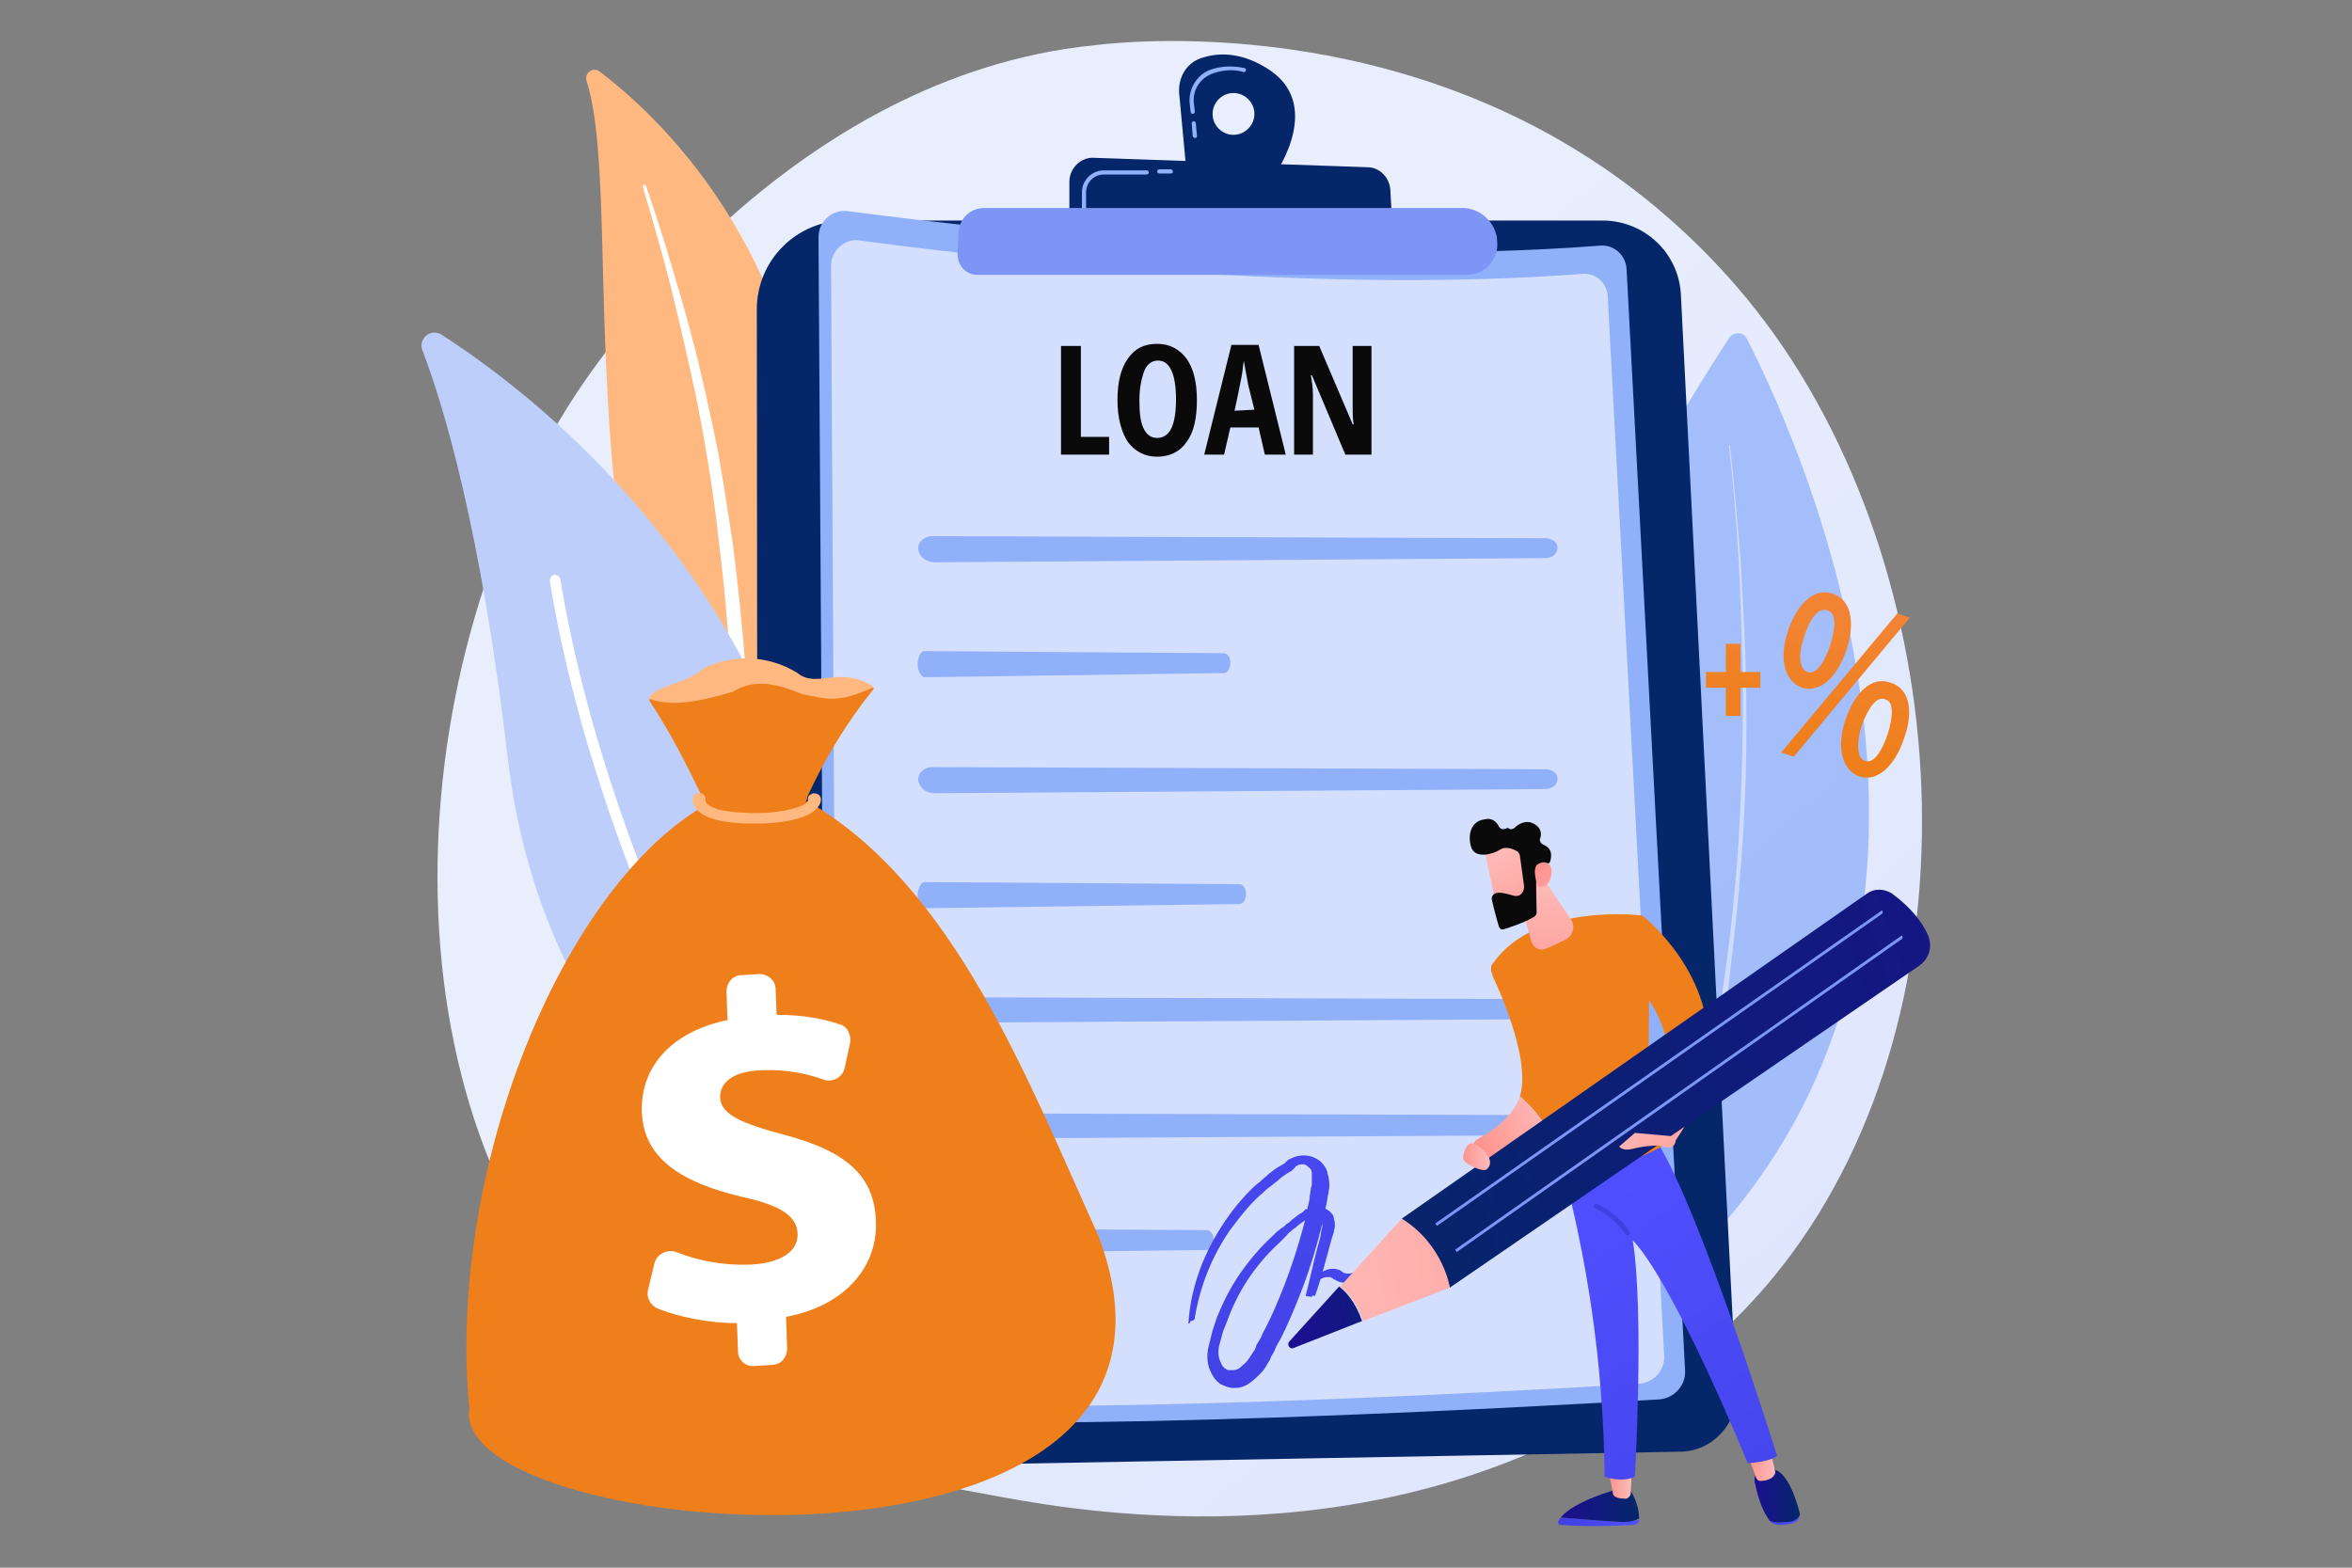 <?xml version="1.0" encoding="utf-8"?>
<!-- Generator: Adobe Illustrator 25.4.1, SVG Export Plug-In . SVG Version: 6.00 Build 0)  -->
<svg version="1.1" id="Illustration" xmlns="http://www.w3.org/2000/svg" xmlns:xlink="http://www.w3.org/1999/xlink" x="0px"
	 y="0px" viewBox="0 0 225 150" style="enable-background:new 0 0 225 150;" xml:space="preserve">
<rect x="0" y="0" width="225" height="150" fill="#808080" stroke="none"/>
<style type="text/css">
	.st0{fill:url(#SVGID_1_);}
	.st1{opacity:0.77;}
	.st2{fill:#91B0FA;}
	.st3{opacity:0.5;fill:#FFFFFF;enable-background:new    ;}
	.st4{fill:#FFB980;}
	.st5{fill:#FFFFFF;}
	.st6{fill:#BDCEFB;}
	.st7{fill:#052669;}
	.st8{opacity:0.6;fill:#FFFFFF;enable-background:new    ;}
	.st9{fill:#0A0A0A;}
	.st10{fill:#7D95F4;}
	.st11{fill:url(#SVGID_00000145771370445969899990000000503409661148923293_);}
	.st12{fill:#EF7F1A;}
	.st13{fill:url(#SVGID_00000030456585966291976880000017719066516217513375_);}
	.st14{fill:url(#SVGID_00000172423263909175785630000011386918504819559358_);}
	.st15{fill:url(#SVGID_00000050638595864757462990000017879050789021042343_);}
	.st16{fill:url(#SVGID_00000080176670829609342560000007804232825358182275_);}
	.st17{fill:url(#SVGID_00000124134948630736966270000000897300913216838063_);}
	.st18{fill:url(#SVGID_00000070816061652928588660000015832187605510911647_);}
	.st19{fill:url(#SVGID_00000170969699427686257830000013668624955900290238_);}
	.st20{fill:url(#SVGID_00000029045573989058909900000001843573152756577435_);}
	.st21{fill:url(#SVGID_00000182505382082239653490000001353700029881394847_);}
	.st22{fill:url(#SVGID_00000150061972755774400060000012358385686691946890_);}
	.st23{fill:url(#SVGID_00000098916565494575245620000007111743369949932935_);}
	.st24{fill:url(#SVGID_00000157284972599036340870000009730633755759148731_);}
	.st25{fill:url(#SVGID_00000044177994173198158120000015384480896068946833_);}
	.st26{fill:url(#SVGID_00000083783719131076136850000001389099447784534174_);}
	.st27{fill:url(#SVGID_00000178890482115135267270000000465206509020237996_);}
	.st28{fill:url(#SVGID_00000173873996794893409560000008558072575041195403_);}
	.st29{fill:url(#SVGID_00000059989700113860660970000008450463583805231757_);}
	.st30{fill:url(#SVGID_00000042012131481902387440000003213998125593832349_);}
	.st31{fill:url(#SVGID_00000171692458565310348380000001426462895290447281_);}
	.st32{fill:url(#SVGID_00000018237586550399596320000011338963297737816754_);}
	.st33{fill:url(#SVGID_00000101091109874484617970000012169493567521683840_);}
	.st34{fill:url(#SVGID_00000090982196096386372650000016979001509353262227_);}
	.st35{fill:url(#SVGID_00000155856603494733492900000009468330298559429297_);}
</style>
<g>
	
		<linearGradient id="SVGID_1_" gradientUnits="userSpaceOnUse" x1="196.834" y1="-18.218" x2="96.659" y2="88.421" gradientTransform="matrix(1 0 0 -1 0 150)">
		<stop  offset="0" style="stop-color:#DAE2FE"/>
		<stop  offset="1" style="stop-color:#E9EEFD"/>
	</linearGradient>
	<path class="st0" d="M166.8,125.4c-3.7,3.8-7,6.1-9.5,7.7c-24.7,16.5-53,11.7-61.7,10.1c-14.1-2.6-26-4.5-36.2-13.7
		c-23.2-21-22.1-64.7-4.3-91.8c2.1-3.2,19.8-29.5,48.1-33.2c0.7-0.1,1.2-0.1,1.7-0.2c4.4-0.5,31.5-2.9,53.6,15.6
		c3.2,2.7,8.3,7.4,13,14.7C188.7,61.4,188.7,102.8,166.8,125.4z"/>
	<g class="st1">
		<path class="st2" d="M167.1,32.4c4.9,9.5,31.3,65.8-16.4,96.9c0,0-26.8-33.2,14.8-97.1C166,31.7,166.8,31.8,167.1,32.4z"/>
		<path class="st3" d="M165.5,42.7c0.4,3.5,0.7,7.1,1,10.6c0.2,3.5,0.4,7,0.5,10.5c0.2,7,0,14-0.6,20.8c-0.3,3.4-0.7,6.8-1.1,10.2
			c-0.5,3.4-1.1,6.7-1.9,10c-0.8,3.3-1.7,6.5-2.7,9.6c-1.1,3.1-2.4,6.1-3.8,9c-0.1,0.2-0.3,0.2-0.5,0.1c-0.2-0.1-0.2-0.3-0.2-0.5
			l0,0l0,0c1.5-2.8,2.7-5.8,3.9-8.9c1.1-3.1,2-6.3,2.8-9.5c0.8-3.2,1.4-6.5,1.9-9.9c0.5-3.3,0.9-6.7,1.2-10.1
			c0.6-6.8,0.8-13.8,0.7-20.8c-0.1-3.5-0.2-7-0.4-10.5c-0.2-3.5-0.5-7.1-0.9-10.6l0,0c0-0.1,0-0.1,0.1-0.1
			C165.4,42.5,165.5,42.6,165.5,42.7z"/>
	</g>
	<g>
		<path class="st4" d="M56.1,7.7c-0.2-0.7,0.6-1.3,1.2-0.9c6.1,4.6,21.2,18.7,21,46.3c-0.3,34.7,8.3,46.3,18,52.9
			c0,0-12.6-2.2-21.7-14C52.3,63.1,60.2,20.4,56.1,7.7z"/>
		<path class="st5" d="M61.5,17.9c1.1,3.7,2.2,7.5,3.1,11.3c0.9,3.8,1.8,7.6,2.5,11.4c0.7,3.8,1.3,7.7,1.7,11.5
			c0.5,3.9,0.8,7.7,1.1,11.6c0.3,3.9,0.6,7.8,1.3,11.7c0.7,3.9,1.8,7.8,3.7,11.3c0.5,0.9,0.9,1.8,1.5,2.6c0.5,0.9,1.1,1.7,1.6,2.5
			c1.1,1.6,2.4,3.2,3.7,4.7c2.7,2.9,5.9,5.4,9.2,7.5c0.4,0.2,0.8,0.1,1-0.3c0.2-0.3,0.1-0.8-0.2-1l0,0c-0.8-0.5-1.6-1-2.4-1.6
			c-0.4-0.3-0.8-0.6-1.2-0.8c-0.4-0.3-0.8-0.6-1.1-0.9c-1.5-1.2-2.9-2.5-4.2-3.9c-2.6-2.8-4.8-6-6.5-9.4c-0.9-1.7-1.6-3.5-2.2-5.3
			c-0.6-1.8-1-3.7-1.4-5.6c-0.7-3.8-1-7.7-1.4-11.5c-0.3-3.9-0.7-7.8-1.2-11.7c-0.3-1.9-0.6-3.9-0.9-5.8c-0.2-1-0.3-1.9-0.5-2.9
			c-0.2-1-0.4-1.9-0.6-2.9c-0.8-3.8-1.7-7.6-2.8-11.4c-1.1-3.8-2.2-7.5-3.5-11.2c0-0.1-0.2-0.2-0.3-0.1
			C61.5,17.7,61.5,17.8,61.5,17.9z"/>
	</g>
	<g>
		<g>
			<path class="st6" d="M78.5,115c-0.2,1.4-1.8,2-3,1.3c-6.5-4.1-23.8-17.3-26.9-43.6c-2.6-22.2-6.2-34-8.2-39.2
				c-0.4-1.1,0.8-2.1,1.8-1.5C53.3,39.1,87.3,65.5,78.5,115z"/>
			<path class="st5" d="M76.7,115.4C76.7,115.4,76.6,115.4,76.7,115.4c-0.3,0.2-0.7,0.2-0.8-0.1c-0.2-0.3-18.3-29-23.3-59.7
				c0-0.3,0.2-0.6,0.4-0.6c0.3,0,0.6,0.2,0.6,0.4c5,30.5,23,59,23.2,59.3C76.9,114.9,76.9,115.2,76.7,115.4z"/>
		</g>
	</g>
	<g>
		<path class="st7" d="M72.4,29.6c0-4.7,3.8-8.5,8.5-8.5h72.4c4,0,7.3,3.1,7.5,7.1l5.3,104.9c0.2,3.1-2.3,5.8-5.4,5.8l-82.9,1.5
			c-2.9,0.1-5.3-2.3-5.3-5.2L72.4,29.6L72.4,29.6z"/>
		<path class="st5" d="M89.9,138.7C89.9,138.7,89.9,138.7,89.9,138.7l-9.3-0.1c-3.1,0-5.6-2.6-5.6-5.7v-14c0-0.1,0.1-0.2,0.2-0.2
			c0.1,0,0.2,0.1,0.2,0.2v14c0,2.9,2.3,5.3,5.2,5.3l9.3,0.1c0.1,0,0.2,0.1,0.2,0.2C90.1,138.6,90,138.7,89.9,138.7z"/>
		<path class="st5" d="M75.2,114.7c-0.1,0-0.2-0.1-0.2-0.2v-2.3c0-0.1,0.1-0.2,0.2-0.2c0.1,0,0.2,0.1,0.2,0.2v2.3
			C75.4,114.6,75.3,114.7,75.2,114.7z"/>
		<g>
			<path class="st2" d="M78.3,22.7c0-1.5,1.3-2.7,2.8-2.5c9.9,1.3,43.9,5.5,72,3.3c1.3-0.1,2.4,0.9,2.5,2.2l5.6,105.4
				c0.1,1.4-1,2.7-2.5,2.8c-11.8,0.7-60.5,3.4-77.8,1.6c-1.1-0.1-1.9-1-1.9-2.1L78.3,22.7z"/>
			<path class="st8" d="M79.5,25.4c0-1.4,1.3-2.6,2.7-2.4c9.5,1.3,42.2,5.3,69.2,3.2c1.2-0.1,2.3,0.8,2.4,2.1l5.4,101.4
				c0.1,1.4-1,2.6-2.4,2.7c-11.4,0.7-58.2,3.3-74.9,1.5c-1-0.1-1.8-1-1.8-2L79.5,25.4z"/>
			<g>
				<path class="st2" d="M80.6,96.9c0.2,0.6,1,1,1.8,1l68.3-0.4c0.8,0,1.4-0.4,1.4-1c0-0.5-0.6-0.9-1.4-0.9l-68.3-0.2
					C81.2,95.3,80.3,96.1,80.6,96.9z"/>
				<path class="st2" d="M80.6,108c0.2,0.6,1,1,1.8,1l68.3-0.4c0.8,0,1.4-0.4,1.4-1c0-0.5-0.6-0.9-1.4-0.9l-68.3-0.2
					C81.2,106.3,80.3,107.1,80.6,108z"/>
				<path class="st2" d="M80.6,119L80.6,119c0.1,0.6,0.5,1,0.9,1l33.9-0.4c0.4,0,0.7-0.4,0.7-1c0-0.5-0.3-0.9-0.7-0.9l-33.9-0.2
					C80.8,117.4,80.4,118.2,80.6,119z"/>
			</g>
			<g>
				<path class="st2" d="M87.9,52.8c0.2,0.6,0.8,1,1.5,1l58.4-0.4c0.7,0,1.2-0.4,1.2-1c0-0.5-0.5-0.9-1.2-0.9l-58.4-0.2
					C88.4,51.2,87.6,52,87.9,52.8z"/>
				<path class="st2" d="M87.8,63.8c0.1,0.6,0.4,1,0.7,1l28.6-0.4c0.3,0,0.6-0.4,0.6-1c0-0.5-0.3-0.9-0.6-0.9l-28.6-0.2
					C88.1,62.2,87.7,63,87.8,63.8z"/>
				<path class="st2" d="M87.9,74.9c0.2,0.6,0.8,1,1.5,1l58.4-0.4c0.7,0,1.2-0.4,1.2-1c0-0.5-0.5-0.9-1.2-0.9l-58.4-0.2
					C88.4,73.3,87.6,74.1,87.9,74.9z"/>
				<path class="st2" d="M87.8,85.9L87.8,85.9c0.1,0.6,0.4,1,0.8,1l30-0.4c0.3,0,0.6-0.4,0.6-1c0-0.5-0.3-0.9-0.6-0.9l-30-0.2
					C88.1,84.3,87.7,85.1,87.8,85.9z"/>
			</g>
			<g>
				<path class="st9" d="M101.5,43.5V33.1h1.9v8.7h2.7v1.7H101.5z"/>
				<path class="st9" d="M114.5,38.3c0,1.7-0.3,3.1-1,4c-0.6,0.9-1.6,1.4-2.8,1.4c-1.2,0-2.1-0.5-2.8-1.4c-0.6-0.9-1-2.3-1-4
					c0-1.7,0.3-3,1-4s1.6-1.4,2.8-1.4c1.2,0,2.1,0.5,2.8,1.4C114.2,35.3,114.5,36.6,114.5,38.3z M109,38.3c0,1.2,0.1,2.1,0.4,2.7
					c0.3,0.6,0.7,0.9,1.3,0.9c1.2,0,1.8-1.2,1.8-3.7c0-2.4-0.6-3.7-1.7-3.7c-0.6,0-1,0.3-1.3,0.9C109.2,36.2,109,37.1,109,38.3z"/>
				<path class="st9" d="M121,43.5l-0.6-2.6h-2.7l-0.6,2.6h-1.9l2.6-10.5h2.6l2.6,10.5H121z M120,39.2l-0.6-2.4
					c0-0.1-0.1-0.5-0.2-1.1c-0.1-0.6-0.2-1-0.2-1.2c-0.1,0.4-0.1,0.9-0.2,1.4c-0.1,0.5-0.3,1.6-0.7,3.4L120,39.2L120,39.2z"/>
				<path class="st9" d="M131.1,43.5h-2.4l-3.2-7.6h-0.1c0.1,0.6,0.2,1.2,0.2,1.9v5.7h-1.8V33.1h2.4l3.2,7.5h0.1
					c-0.1-0.5-0.1-1.1-0.1-1.8v-5.7h1.8V43.5z"/>
			</g>
		</g>
		<path class="st7" d="M121.6,6.8C119,5,116.7,5,115.1,5.5c-1.5,0.4-2.4,1.8-2.3,3.4l0.7,7.5l8.2,0.7
			C121.7,17.1,126.7,10.4,121.6,6.8z M118,12.9c-1.1,0-2-0.9-2-2c0-1.1,0.9-2,2-2c1.1,0,2,0.9,2,2S119.1,12.9,118,12.9z"/>
		<path class="st2" d="M114.3,13.2c-0.1,0-0.2-0.1-0.2-0.2l-0.1-1.2c0-0.1,0.1-0.2,0.2-0.2c0.1,0,0.2,0.1,0.2,0.2l0.1,1.2
			C114.5,13.1,114.5,13.2,114.3,13.2C114.3,13.2,114.3,13.2,114.3,13.2z M114.1,10.9c-0.1,0-0.2-0.1-0.2-0.2l-0.1-0.9
			c-0.1-1.4,0.8-2.8,2.2-3.2c1-0.3,2-0.3,3-0.1c0.1,0,0.2,0.1,0.2,0.2c0,0.1-0.1,0.2-0.2,0.2C118,6.6,117,6.7,116.1,7
			c-1.2,0.4-2,1.5-1.9,2.8l0.1,0.9C114.3,10.8,114.2,10.9,114.1,10.9C114.1,10.9,114.1,10.9,114.1,10.9z"/>
		<path class="st7" d="M102.3,21.2v-3.8c0-1.3,1.1-2.4,2.4-2.3l26.1,0.9c1.2,0,2.1,1,2.2,2.1l0.2,3.6L102.3,21.2z"/>
		<path class="st2" d="M112,16.6h-1.1c-0.1,0-0.2-0.1-0.2-0.2c0-0.1,0.1-0.2,0.2-0.2h1.1c0.1,0,0.2,0.1,0.2,0.2S112.2,16.6,112,16.6
			z"/>
		<path class="st2" d="M103.7,20.1c-0.1,0-0.2-0.1-0.2-0.2v-1.5c0-1.2,1-2.1,2.1-2.1h4.1c0.1,0,0.2,0.1,0.2,0.2
			c0,0.1-0.1,0.2-0.2,0.2h-4.1c-1,0-1.7,0.8-1.7,1.7v1.5C103.9,20,103.8,20.1,103.7,20.1z"/>
		<path class="st10" d="M91.7,22.2c0.1-1.3,1.1-2.3,2.5-2.3l45.7,0c1.6,0,3,1.2,3.3,2.8l0,0.2c0.3,1.8-1.1,3.4-2.9,3.4H93.5
			c-1.1,0-1.9-0.9-1.9-2L91.7,22.2z"/>
		
			<linearGradient id="SVGID_00000027579536458686470350000007704321923902013627_" gradientUnits="userSpaceOnUse" x1="152.321" y1="64.789" x2="114.93" y2="6.353" gradientTransform="matrix(1 0 0 -1 0 150)">
			<stop  offset="0" style="stop-color:#4F4FFF"/>
			<stop  offset="1" style="stop-color:#4040E2"/>
		</linearGradient>
		<path style="fill:url(#SVGID_00000027579536458686470350000007704321923902013627_);" d="M113.7,126.5c0.2-3.1,1.3-6.2,3-8.9
			c0.8-1.3,1.8-2.6,2.9-3.7c0.3-0.3,0.6-0.6,0.9-0.8c0.3-0.3,0.6-0.5,0.9-0.8c0.3-0.2,0.6-0.5,1-0.7l0.5-0.3l0.2-0.2l0.1-0.1
			c0,0,0.1-0.1,0.2-0.1c0.9-0.5,2.1-0.5,3,0.3c0.2,0.2,0.4,0.5,0.5,0.7c0,0.1,0.1,0.2,0.1,0.4c0,0.1,0.1,0.2,0.1,0.4
			c0.1,0.5,0.1,0.9,0,1.3c0,0.2-0.1,0.4-0.1,0.6l-0.1,0.6c-0.1,0.4-0.2,0.8-0.2,1.1c-0.2,0.8-0.4,1.5-0.6,2.3
			c-0.8,3-1.9,5.9-3.2,8.7l-0.5,1c-0.2,0.3-0.4,0.7-0.5,1l-0.3,0.5l-0.1,0.3l-0.2,0.3c-0.2,0.4-0.4,0.7-0.7,1
			c-0.3,0.3-0.6,0.6-1,0.9c-0.4,0.3-0.9,0.5-1.4,0.5c-0.1,0-0.3,0-0.4,0c-0.1,0-0.3-0.1-0.4-0.1c-0.3-0.1-0.5-0.2-0.7-0.3
			c-0.4-0.3-0.7-0.7-0.9-1.2c-0.2-0.4-0.3-0.9-0.3-1.4c0-0.5,0.1-0.9,0.2-1.3c0.1-0.4,0.2-0.8,0.3-1.2l0.2-0.6l0.2-0.6
			c0.6-1.5,1.3-2.9,2.2-4.2c0.9-1.3,1.9-2.5,3.1-3.6l0.2-0.2l0.2-0.2l0.5-0.4c0.2-0.1,0.3-0.2,0.5-0.4c0.2-0.1,0.3-0.2,0.5-0.4
			c0.3-0.2,0.6-0.5,1-0.7l0.2-0.2l0.1-0.1c0,0,0,0,0.1,0l0.1,0c0.2-0.1,0.5-0.2,0.7-0.2c0.5-0.1,1,0.1,1.4,0.4
			c0.2,0.2,0.4,0.4,0.4,0.7c0.1,0.3,0.1,0.5,0.1,0.7c0,0.2-0.1,0.4-0.1,0.6l-0.2,0.6l-0.3,1.1c-0.4,1.5-0.8,3-1.3,4.4l0,0l-0.6-0.1
			c0-0.5,0.2-1,0.5-1.4c0.1-0.2,0.3-0.4,0.5-0.6c0.2-0.2,0.5-0.3,0.7-0.4c0.3-0.1,0.5-0.1,0.8-0.1c0.1,0,0.3,0.1,0.4,0.1
			c0.1,0,0.1,0.1,0.2,0.1l0.1,0.1c0.3,0.2,0.7,0.2,1,0.1c0.1,0,0.2-0.1,0.2-0.1c0,0,0.1-0.1,0.1-0.1l0,0l0.1-0.1l0.5-0.5l0.9-1
			l0.9-1l0.5-0.5c0.1-0.1,0.3-0.2,0.5-0.3c0.2,0,0.4,0,0.5,0.1c0.2,0.1,0.3,0.2,0.4,0.4c0.1,0.2,0.1,0.4,0.1,0.5c0,0,0,0.1,0,0.1
			c0,0,0,0.1,0,0.1l-0.1,0.2l-0.1,0.3c-0.1,0.4-0.3,0.9-0.4,1.3c-0.1,0.4-0.2,0.9-0.2,1.3c0,0.1,0,0.1,0,0.2l0,0.1c0,0,0,0.1,0,0.1
			c0,0,0,0.1,0,0.1c0,0.2,0.1,0.3,0.2,0.5c0.1,0.1,0.3,0.2,0.4,0.3c0.1,0,0.2,0.1,0.3,0.1c0.1,0,0.2,0,0.3,0c0.2,0,0.4-0.1,0.5-0.2
			l0.1,0l0.1,0l0.1-0.1l0.2-0.2c0.6-0.6,1.3-1.3,1.9-2c1.2-1.4,2.2-2.9,3.1-4.5l0.3-0.6l0.2-0.3l0.1-0.2l0,0c0,0,0,0,0,0
			c0,0,0,0,0,0c0,0,0,0,0,0c0,0,0,0,0,0c0,0,0,0,0,0c0,0,0,0,0,0l0,0l-0.1,0.1c0,0-0.1,0.1-0.1,0.1c-0.1,0.1-0.1,0.2-0.2,0.2
			c-0.3,0.3-0.6,0.7-0.8,1.1c-0.1,0.2-0.2,0.4-0.3,0.6c0,0.1-0.1,0.2-0.1,0.3l-0.1,0.2l0,0.1l0,0.1c-0.1,0.4-0.1,0.7,0,1.1
			c0.2,0.3,0.4,0.6,0.8,0.7c0.2,0.1,0.4,0.1,0.5,0.1c0.2,0,0.4,0,0.5-0.1l0.1-0.1l0.1-0.1c0.1-0.1,0.2-0.1,0.3-0.2
			c0.2-0.1,0.4-0.2,0.6-0.4c1.5-1,2.9-2.2,4-3.6l0,0c0.1-0.1,0.3-0.2,0.5-0.1c0.1,0.1,0.2,0.3,0.1,0.5c-1.2,1.5-2.6,2.8-4.1,3.8
			c-0.2,0.1-0.4,0.3-0.6,0.4c-0.1,0.1-0.2,0.1-0.3,0.2l-0.2,0.1l-0.2,0.1c-0.2,0.1-0.5,0.2-0.8,0.2c-0.3,0-0.6,0-0.8-0.1
			c-0.5-0.2-0.9-0.6-1.2-1.1c-0.2-0.5-0.2-1.1,0-1.6l0-0.1l0-0.1l0.1-0.2c0-0.1,0.1-0.2,0.2-0.3c0.1-0.2,0.2-0.4,0.4-0.6
			c0.2-0.4,0.5-0.8,0.8-1.2c0.1-0.1,0.2-0.2,0.2-0.3c0,0,0.1-0.1,0.1-0.1l0.1-0.1l0,0c0,0,0,0,0.1-0.1c0.1-0.1,0.2-0.1,0.3-0.1
			c0.1,0,0.2,0,0.3,0.1c0.2,0.1,0.3,0.3,0.3,0.6c0,0.1,0,0.1,0,0.2c0,0,0,0.1,0,0.1l0,0l-0.1,0.2l-0.2,0.3l-0.3,0.6
			c-0.9,1.6-2,3.1-3.2,4.6c-0.6,0.7-1.2,1.4-1.9,2l-0.2,0.2l-0.2,0.1l-0.1,0.1l-0.1,0.1c-0.2,0.2-0.5,0.2-0.8,0.3
			c-0.1,0-0.3,0-0.4,0c-0.1,0-0.3-0.1-0.4-0.1c-0.3-0.1-0.5-0.3-0.7-0.5c-0.2-0.2-0.3-0.5-0.4-0.7c0-0.1,0-0.1,0-0.2
			c0-0.1,0-0.1,0-0.2l0-0.2l0-0.2c0.1-0.5,0.1-0.9,0.2-1.4c0.1-0.5,0.2-0.9,0.4-1.4l0.1-0.3l0.1-0.2c0,0,0,0,0-0.1c0,0,0,0,0,0
			c0,0,0-0.1,0-0.1c0,0-0.1-0.1-0.1-0.1c-0.1,0-0.2,0-0.3,0.1l-0.5,0.5l-0.9,1l-0.9,1l-0.5,0.5l-0.1,0.1l-0.1,0.1
			c0,0.1-0.1,0.1-0.2,0.1c-0.1,0.1-0.2,0.2-0.4,0.2c-0.5,0.2-1.1,0.2-1.6-0.1l-0.2-0.1c0,0-0.1,0-0.1-0.1c-0.1,0-0.2-0.1-0.2-0.1
			c-0.2,0-0.4,0-0.5,0c-0.4,0.1-0.7,0.3-0.9,0.7c-0.2,0.3-0.3,0.7-0.4,1.2l-0.6-0.1l0,0c0.4-1.5,0.7-3,1.1-4.5l0.3-1.1l0.1-0.6
			c0-0.2,0.1-0.3,0.1-0.5c0-0.2,0-0.3,0-0.4c0-0.1-0.1-0.2-0.2-0.3c-0.2-0.2-0.5-0.2-0.7-0.2c-0.1,0-0.3,0.1-0.4,0.1l0,0l-0.1,0
			l-0.1,0.1l-0.2,0.2c-0.3,0.2-0.6,0.4-0.9,0.7c-0.2,0.1-0.3,0.2-0.4,0.3c-0.1,0.1-0.3,0.2-0.4,0.4l-0.4,0.4l-0.2,0.2l-0.2,0.2
			c-1.1,1-2.1,2.2-2.9,3.4c-0.8,1.2-1.5,2.6-2,4l-0.2,0.5l-0.2,0.5c-0.1,0.4-0.2,0.7-0.3,1.1c-0.2,0.7-0.2,1.3,0.1,1.9
			c0.1,0.3,0.3,0.5,0.5,0.6c0.1,0.1,0.2,0.1,0.3,0.1c0.1,0,0.2,0,0.4,0c0.2,0,0.5-0.1,0.7-0.3c0.2-0.2,0.5-0.4,0.7-0.7
			c0.2-0.3,0.4-0.6,0.6-0.9l0.1-0.2l0.1-0.3l0.3-0.5c0.2-0.3,0.3-0.7,0.5-1l0.5-1c1.3-2.8,2.3-5.6,3.1-8.5c0.2-0.7,0.4-1.5,0.5-2.2
			c0.1-0.4,0.2-0.7,0.2-1.1l0.1-0.6c0-0.2,0.1-0.3,0.1-0.5c0-0.3,0-0.7,0-1c0-0.3-0.1-0.5-0.3-0.6c-0.1-0.1-0.1-0.1-0.2-0.2
			c-0.1,0-0.2-0.1-0.3-0.1c-0.2,0-0.5,0-0.7,0.2c0,0-0.1,0-0.1,0.1l-0.1,0.1l-0.2,0.2l-0.5,0.3c-0.3,0.2-0.6,0.4-0.9,0.7
			c-0.3,0.2-0.6,0.5-0.9,0.7c-0.3,0.2-0.5,0.5-0.8,0.7c-1.1,1-2,2.2-2.9,3.4c-1.7,2.5-2.8,5.3-3.3,8.3c0,0.2-0.2,0.3-0.4,0.3
			C113.8,126.8,113.6,126.6,113.7,126.5z"/>
	</g>
	<g>
		<path class="st4" d="M62.2,66.6c0.8-1,3-1.1,4.8-2.4c0.1-0.1,0.3-0.2,0.4-0.3c3.2-1.5,6.5-1,8.9,0.5c0,0,0,0,0,0
			c1.8,1.5,4-0.7,7.1,1.2c0.1,0,0.1,0.1,0.1,0.2c-1.8,2.7-4.4,5.7-9.1,8.2c-0.1,0-0.2,0-0.2,0l-12-7C62.1,66.9,62.1,66.7,62.2,66.6z
			"/>
		<path class="st12" d="M67.9,76.8c-14.1,7.7-25.2,35.3-23,58c-2,12.8,73.7,19.3,60.2-16.5c-6.8-15-13.8-33.5-27.8-41.6L67.9,76.8z"
			/>
		<path class="st12" d="M67.3,76.5c-1.7-3.5-3.1-6.3-5.2-9.5c0,0,0-0.1,0.1-0.1c2.2,0.7,4.4,0.3,7.9-0.7c0,0,0,0,0,0
			c2-1.3,4.2-0.8,6.6,0.2c0,0,0,0,0,0c2.5,0.5,3.4,0.9,6.8-0.6c0,0,0.1,0,0.1,0.1c-2.6,3.2-4.7,6.7-6.4,10.4c0,0,0,0,0,0
			C77.5,78.1,67.5,78.5,67.3,76.5z"/>
		<g>
			<path class="st5" d="M70.6,129.3l-0.1-2.7c-2.8,0-5.6-0.6-7.6-1.4c-0.7-0.3-1.1-1.1-0.9-1.8l0.6-2.5c0.2-0.9,1.2-1.4,2.1-1.1
				c2,0.8,4.4,1.3,7,1.2c2.7-0.1,4.7-1.1,4.6-3c-0.1-1.7-1.7-2.7-5.4-3.5c-5.4-1.3-9.4-3.5-9.5-8.2c-0.1-4.3,2.9-7.6,8.2-8.7
				l-0.1-2.7c0-0.9,0.6-1.6,1.5-1.6l1.6-0.1c0.9,0,1.6,0.6,1.6,1.5l0.1,2.4c2.6,0,4.5,0.4,6,0.9c0.8,0.2,1.2,1.1,1,1.9l-0.5,2.3
				c-0.2,0.9-1.2,1.4-2,1.1c-1.4-0.5-3.4-1-5.9-0.9c-3.2,0.1-4.1,1.5-4,2.7c0.1,1.5,2,2.4,6.2,3.5c6,1.6,8.6,4,8.7,8.4
				c0.1,4.1-2.8,7.9-8.6,9l0.1,3c0,0.9-0.6,1.6-1.5,1.6l-1.6,0.1C71.3,130.8,70.6,130.1,70.6,129.3z"/>
		</g>
		<path class="st4" d="M71.9,78.8c-1.2,0-3.4-0.1-4.7-0.9c-1-0.6-1-1.3-0.9-1.6c0.1-0.3,0.3-0.5,0.7-0.4c0.3,0,0.5,0.3,0.5,0.6
			c0,0.1-0.1,0.3,0.4,0.6c0.8,0.5,2.5,0.7,4.5,0.7c1.9,0,3.7-0.4,4.5-0.8c0.3-0.2,0.4-0.3,0.4-0.5c-0.1-0.3,0.2-0.5,0.5-0.6
			c0.3,0,0.6,0.1,0.7,0.4c0.1,0.3,0,0.9-0.9,1.5c-1,0.6-2.9,1-5.1,1C72.2,78.8,72,78.8,71.9,78.8z"/>
	</g>
	<g>
		<g>
			
				<linearGradient id="SVGID_00000127760387113923094730000005082584444766009476_" gradientUnits="userSpaceOnUse" x1="186.867" y1="138.591" x2="175.389" y2="78.068" gradientTransform="matrix(1 0 0 -1 0 150)">
				<stop  offset="0" style="stop-color:#FF938E"/>
				<stop  offset="1" style="stop-color:#EF7F1A"/>
			</linearGradient>
			<path style="fill:url(#SVGID_00000127760387113923094730000005082584444766009476_);" d="M176.7,62c-1,3.1-2.8,4.3-4.3,3.8
				c-1.5-0.5-2.3-2.5-1.4-5.3c0.9-2.8,2.6-4.3,4.3-3.7C177,57.3,177.5,59.4,176.7,62z M170.4,72l11.1-13.3l1.2,0.4l-11.1,13.3
				L170.4,72z M172.6,60.9c-0.6,1.7-0.5,3.1,0.3,3.4c0.8,0.3,1.6-0.8,2.2-2.6c0.5-1.6,0.6-3.1-0.3-3.3
				C173.9,58.1,173.1,59.3,172.6,60.9z M182.2,70.5c-1,3.1-2.8,4.3-4.3,3.8c-1.5-0.5-2.3-2.5-1.4-5.3c0.9-2.8,2.6-4.3,4.3-3.7
				C182.6,65.8,183.1,67.9,182.2,70.5z M178.1,69.4c-0.5,1.7-0.5,3.1,0.3,3.4c0.8,0.3,1.6-0.8,2.2-2.6c0.5-1.7,0.6-3.1-0.3-3.3
				C179.5,66.6,178.7,67.8,178.1,69.4z"/>
		</g>
		<g>
			
				<linearGradient id="SVGID_00000058547974171894315700000010818447354386032796_" gradientUnits="userSpaceOnUse" x1="176.391" y1="140.578" x2="164.912" y2="80.055" gradientTransform="matrix(1 0 0 -1 0 150)">
				<stop  offset="0" style="stop-color:#FF938E"/>
				<stop  offset="1" style="stop-color:#EF7F1A"/>
			</linearGradient>
			<path style="fill:url(#SVGID_00000058547974171894315700000010818447354386032796_);" d="M165.1,65.8h-1.9v-1.5h1.9v-2.7h1.4v2.7
				h1.9v1.5h-1.9v2.7h-1.4V65.8z"/>
		</g>
	</g>
	<g>
		<g>
			<g>
				
					<linearGradient id="SVGID_00000001662202499003336230000016282455244229439380_" gradientUnits="userSpaceOnUse" x1="2696.265" y1="4.401" x2="2703.981" y2="4.401" gradientTransform="matrix(-1 0 0 -1 2853.059 150)">
					<stop  offset="0" style="stop-color:#4F4FFF"/>
					<stop  offset="1" style="stop-color:#4040E2"/>
				</linearGradient>
				<path style="fill:url(#SVGID_00000001662202499003336230000016282455244229439380_);" d="M149.3,145.2c1.3,0.1,3.6,0.3,5.4,0.4
					c1.1,0,1.7-0.1,2.1-0.2c0,0,0,0.1,0,0.1c0,0.2-0.2,0.3-0.4,0.4c-3.4,0.2-6.1,0.1-7.1,0c-0.2,0-0.3-0.2-0.2-0.4
					C149.2,145.4,149.2,145.3,149.3,145.2z"/>
				
					<linearGradient id="SVGID_00000038380206885404127780000002597711494221351850_" gradientUnits="userSpaceOnUse" x1="2696.264" y1="5.913" x2="2703.763" y2="5.913" gradientTransform="matrix(-1 0 0 -1 2853.059 150)">
					<stop  offset="0" style="stop-color:#052669"/>
					<stop  offset="1" style="stop-color:#1C0F91"/>
				</linearGradient>
				<path style="fill:url(#SVGID_00000038380206885404127780000002597711494221351850_);" d="M154.7,145.6c-1.8-0.1-4.1-0.3-5.4-0.4
					c1.3-1.6,5.4-2.7,5.4-2.7h1.2c0.8,1.2,0.9,2.3,0.9,2.8C156.4,145.5,155.8,145.7,154.7,145.6z"/>
				
					<linearGradient id="SVGID_00000176758987105876382740000016661785028826053291_" gradientUnits="userSpaceOnUse" x1="2696.977" y1="8.025" x2="2699.151" y2="8.025" gradientTransform="matrix(-1 0 0 -1 2853.059 150)">
					<stop  offset="0" style="stop-color:#FEBCBA"/>
					<stop  offset="1" style="stop-color:#FF938E"/>
				</linearGradient>
				<path style="fill:url(#SVGID_00000176758987105876382740000016661785028826053291_);" d="M156.1,140.7l-0.1,2.2
					c0,0.2-0.2,0.4-0.4,0.5c-0.2,0-0.5,0-0.9-0.1c-0.2-0.1-0.4-0.2-0.4-0.4l-0.4-2.1L156.1,140.7L156.1,140.7z"/>
			</g>
			<g>
				<g>
					
						<linearGradient id="SVGID_00000032620448320401480130000014236695957588990398_" gradientUnits="userSpaceOnUse" x1="2680.882" y1="4.567" x2="2683.839" y2="4.567" gradientTransform="matrix(-1 0 0 -1 2853.059 150)">
						<stop  offset="0" style="stop-color:#4F4FFF"/>
						<stop  offset="1" style="stop-color:#4040E2"/>
					</linearGradient>
					<path style="fill:url(#SVGID_00000032620448320401480130000014236695957588990398_);" d="M171.2,145.6c0.6-0.1,0.8-0.4,0.9-0.7
						c0,0,0,0,0,0c0.1,0.3-0.1,0.7-0.5,0.8c-0.5,0.2-1,0.2-1.4,0.2c-0.4,0-0.8-0.2-1-0.5l0,0C169.7,145.7,170.3,145.7,171.2,145.6z"
						/>
					
						<linearGradient id="SVGID_00000158732702569423713410000009840336417361716123_" gradientUnits="userSpaceOnUse" x1="2680.903" y1="6.845" x2="2685.243" y2="6.845" gradientTransform="matrix(-1 0 0 -1 2853.059 150)">
						<stop  offset="0" style="stop-color:#052669"/>
						<stop  offset="1" style="stop-color:#1C0F91"/>
					</linearGradient>
					<path style="fill:url(#SVGID_00000158732702569423713410000009840336417361716123_);" d="M168.5,140.6h1c1.5,0,2.4,3.1,2.7,4.3
						c-0.1,0.3-0.4,0.6-0.9,0.7c-1,0.1-1.6,0.1-2-0.1c-0.8-1-1.2-2.6-1.4-3.5C167.6,141,168.5,140.6,168.5,140.6z"/>
				</g>
				
					<linearGradient id="SVGID_00000145738627245274484720000016988812958935602617_" gradientUnits="userSpaceOnUse" x1="2683.159" y1="9.837" x2="2685.756" y2="9.837" gradientTransform="matrix(-1 0 0 -1 2853.059 150)">
					<stop  offset="0" style="stop-color:#FEBCBA"/>
					<stop  offset="1" style="stop-color:#FF938E"/>
				</linearGradient>
				<path style="fill:url(#SVGID_00000145738627245274484720000016988812958935602617_);" d="M169.3,138.6l0.5,2.1
					c0.1,0.3-0.1,0.5-0.3,0.7c-0.3,0.2-0.7,0.3-1.1,0.3c-0.2,0-0.3-0.1-0.4-0.3l-0.8-2.2L169.3,138.6z"/>
			</g>
			
				<linearGradient id="SVGID_00000033336380768230426900000010475839181182044331_" gradientUnits="userSpaceOnUse" x1="2703.245" y1="33.77" x2="2674.49" y2="-8.135" gradientTransform="matrix(-1 0 0 -1 2853.059 150)">
				<stop  offset="0" style="stop-color:#4F4FFF"/>
				<stop  offset="1" style="stop-color:#4040E2"/>
			</linearGradient>
			<path style="fill:url(#SVGID_00000033336380768230426900000010475839181182044331_);" d="M170,139.3c-0.7,0.6-2.8,0.7-2.8,0.7
				c-7.8-18.7-11-21.3-11-21.3c1.1,7,0.2,22.6,0.2,22.6c-1.3,0.6-2.9,0-2.9,0c-0.1-11.5-1.9-21.6-4-29.5c5.3-0.1,8.1-1.9,9-2.6
				C162.8,116.1,170,139.3,170,139.3z"/>
			
				<linearGradient id="SVGID_00000153685544744818431170000002119576458071946886_" gradientUnits="userSpaceOnUse" x1="2812.355" y1="342.642" x2="2801.34" y2="314.005" gradientTransform="matrix(-1 0 0 -1 2853.059 150)">
				<stop  offset="0" style="stop-color:#FF938E"/>
				<stop  offset="1" style="stop-color:#EF7F1A"/>
			</linearGradient>
			<path style="fill:url(#SVGID_00000153685544744818431170000002119576458071946886_);" d="M157.1,87.6c1,5,0.6,13.8,0.4,17.9
				c-0.1,1.1,0.7,2.7,1.4,3.8c0.1,0.2,0,0.4-0.1,0.5c-1.1,0.6-4.7,2.3-8.9,2.5c-0.3,0-0.5-0.2-0.6-0.5c-2.7-10-5.7-16.9-6.6-18.7
				c-0.1-0.3-0.1-0.7,0.1-0.9C146.9,86.3,157.1,87.6,157.1,87.6z"/>
			
				<linearGradient id="SVGID_00000047740539924051222990000000960046984221720252_" gradientUnits="userSpaceOnUse" x1="161.43" y1="50.392" x2="155.749" y2="37.059" gradientTransform="matrix(1 0 0 -1 0 150)">
				<stop  offset="0" style="stop-color:#4F4FFF"/>
				<stop  offset="1" style="stop-color:#4040E2"/>
			</linearGradient>
			<path style="fill:url(#SVGID_00000047740539924051222990000000960046984221720252_);" d="M155.7,118.2c0,0,0.1,0,0.1,0
				c0.1-0.1,0.2-0.2,0.1-0.3c0-0.1-1-1.7-3.1-2.7c-0.1-0.1-0.3,0-0.3,0.1c-0.1,0.1,0,0.3,0.1,0.3c1.9,0.9,2.9,2.5,2.9,2.5
				C155.5,118.1,155.6,118.2,155.7,118.2z"/>
			<g>
				
					<linearGradient id="SVGID_00000065764514826528764870000002904662158542230202_" gradientUnits="userSpaceOnUse" x1="2695.06" y1="47.701" x2="2685.813" y2="39.513" gradientTransform="matrix(-1 0 0 -1 2853.059 150)">
					<stop  offset="0" style="stop-color:#FEBCBA"/>
					<stop  offset="1" style="stop-color:#FF938E"/>
				</linearGradient>
				<path style="fill:url(#SVGID_00000065764514826528764870000002904662158542230202_);" d="M163.3,101.9c-0.3,2.3-1.3,4.8-3.2,7.5
					l-0.7-0.6c0,0,0.8-3.4,0.4-7.2C161,101.4,162.4,101.6,163.3,101.9z"/>
				
					<linearGradient id="SVGID_00000104687827000500339830000004401250580873541022_" gradientUnits="userSpaceOnUse" x1="2805.243" y1="345.378" x2="2794.229" y2="316.74" gradientTransform="matrix(-1 0 0 -1 2853.059 150)">
					<stop  offset="0" style="stop-color:#FF938E"/>
					<stop  offset="1" style="stop-color:#EF7F1A"/>
				</linearGradient>
				<path style="fill:url(#SVGID_00000104687827000500339830000004401250580873541022_);" d="M156,93.7l1.1-6.1
					c0,0,7.4,5.7,6.2,14.2c-1-0.2-2.3-0.5-3.5-0.3C159.5,98.9,158.5,95.9,156,93.7z"/>
			</g>
			<g>
				
					<linearGradient id="SVGID_00000143582023823432303100000013500138746351136180_" gradientUnits="userSpaceOnUse" x1="2173.256" y1="573.177" x2="2162.242" y2="544.539" gradientTransform="matrix(-0.893 0.449 -0.449 -0.893 1995.81 -680.63)">
					<stop  offset="0" style="stop-color:#FF938E"/>
					<stop  offset="1" style="stop-color:#EF7F1A"/>
				</linearGradient>
				<path style="fill:url(#SVGID_00000143582023823432303100000013500138746351136180_);" d="M142.7,93.2l6.9,7.5
					c1.3,3.5,0.2,5.9-1.5,7.4c-0.9-1.5-1.9-2.5-2.7-3.2C146.6,101.1,142.7,93.2,142.7,93.2z"/>
				
					<linearGradient id="SVGID_00000157269958895248990900000011105846253799376268_" gradientUnits="userSpaceOnUse" x1="2005.044" y1="127.112" x2="2012.704" y2="127.112" gradientTransform="matrix(-0.893 0.449 -0.449 -0.893 1995.81 -680.63)">
					<stop  offset="0" style="stop-color:#FEBCBA"/>
					<stop  offset="1" style="stop-color:#FF938E"/>
				</linearGradient>
				<path style="fill:url(#SVGID_00000157269958895248990900000011105846253799376268_);" d="M145.4,104.9c0.8,0.7,1.8,1.7,2.7,3.2
					c-4.1,4.6-7.1,3-7.1,3l-0.2-0.7c-0.1-0.6,0.1-1.2,0.7-1.5C143.4,107.9,145,106.3,145.4,104.9z"/>
			</g>
			
				<linearGradient id="SVGID_00000004523627041237601950000004518162261069083531_" gradientUnits="userSpaceOnUse" x1="2705.316" y1="66.388" x2="2705.237" y2="52.788" gradientTransform="matrix(-1 0 0 -1 2853.059 150)">
				<stop  offset="0" style="stop-color:#FEBCBA"/>
				<stop  offset="1" style="stop-color:#FF938E"/>
			</linearGradient>
			<path style="fill:url(#SVGID_00000004523627041237601950000004518162261069083531_);" d="M145.1,85l1.4,5.1
				c0.2,0.6,0.8,0.9,1.3,0.7c0.6-0.2,1.3-0.6,2-0.9c0.7-0.4,0.9-1.3,0.5-1.9l-2.9-4.3L145.1,85z"/>
		</g>
		<g>
			
				<linearGradient id="SVGID_00000067237720416477616520000009292043062433792665_" gradientUnits="userSpaceOnUse" x1="2525.839" y1="-1859.541" x2="2519.144" y2="-1868.397" gradientTransform="matrix(-0.99 -0.143 0.143 -0.99 2908.695 -1398.322)">
				<stop  offset="0" style="stop-color:#FEBCBA"/>
				<stop  offset="1" style="stop-color:#FF938E"/>
			</linearGradient>
			<path style="fill:url(#SVGID_00000067237720416477616520000009292043062433792665_);" d="M142,81.2c0,0.1,1.2,5.8,1.2,5.8
				l3.3-0.7l-0.3-5.6C146.1,80.6,142.2,79.7,142,81.2z"/>
			<path class="st9" d="M145.4,81.9l0.4,2.9c0,0,0,0.1,0,0.1c0,0.2-0.2,1-1,0.8c-0.7-0.2-1.4-0.4-1.8-0.2c-0.2,0.1-0.3,0.3-0.3,0.5
				c0.1,0.5,0.4,1.7,0.7,2.7c0.1,0.2,0.3,0.3,0.5,0.2c0.6-0.2,1.9-0.6,2.9-1.2c0.1-0.1,0.2-0.2,0.2-0.4c0-0.7-0.1-3,0-3.6
				c0.1-0.6,0.8-0.9,1.1-1.1c0.1,0,0.2-0.1,0.2-0.2c0.1-0.4,0.3-1.2-0.7-1.6c-0.2-0.1-0.3-0.3-0.3-0.5c0.2-0.4,0.2-1.1-0.6-1.5
				c-0.8-0.4-1.5,0.1-1.8,0.4c-0.1,0.1-0.4,0.2-0.5,0.1c-0.1-0.1-0.2-0.1-0.4,0c-0.2,0.1-0.5,0-0.6-0.2c-0.2-0.4-0.6-0.9-1.4-0.7
				c-1.5,0.2-1.6,1.9-1.2,2.8c0.4,0.9,1.9,0.6,2.7,0.1c0.6-0.4,1.4,0,1.7,0.2C145.3,81.6,145.4,81.8,145.4,81.9z"/>
			
				<linearGradient id="SVGID_00000137100056399306896390000012446133330346048180_" gradientUnits="userSpaceOnUse" x1="2516.034" y1="-1866.554" x2="2521.404" y2="-1861.045" gradientTransform="matrix(-0.99 -0.143 0.143 -0.99 2908.695 -1398.322)">
				<stop  offset="0" style="stop-color:#FEBCBA"/>
				<stop  offset="1" style="stop-color:#FF938E"/>
			</linearGradient>
			<path style="fill:url(#SVGID_00000137100056399306896390000012446133330346048180_);" d="M147.1,84.8c0,0-0.6-1.7,0-2.1
				c0.6-0.4,1.5-0.2,1.3,1C148.2,85.2,147.1,84.8,147.1,84.8z"/>
		</g>
		<g>
			<g>
				
					<linearGradient id="SVGID_00000000937968950480607980000000263045907546693261_" gradientUnits="userSpaceOnUse" x1="1396.795" y1="319.074" x2="1322.609" y2="264.956" gradientTransform="matrix(-0.58 0.815 -0.815 -0.58 1198.322 -839.026)">
					<stop  offset="0" style="stop-color:#052669"/>
					<stop  offset="1" style="stop-color:#1C0F91"/>
				</linearGradient>
				<path style="fill:url(#SVGID_00000000937968950480607980000000263045907546693261_);" d="M178.6,85.5l-44.5,31.1l4.6,6.6
					l44.9-30.8c1-0.7,1.3-1.9,0.8-3c-0.5-1.1-1.5-2.5-3.4-3.9C180.2,85,179.3,85,178.6,85.5z"/>
				<g>
					
						<linearGradient id="SVGID_00000038384954752930333380000018420920685392428959_" gradientUnits="userSpaceOnUse" x1="1399.396" y1="307.029" x2="1409.168" y2="315.523" gradientTransform="matrix(-0.58 0.815 -0.815 -0.58 1198.322 -839.026)">
						<stop  offset="0" style="stop-color:#052669"/>
						<stop  offset="1" style="stop-color:#1C0F91"/>
					</linearGradient>
					<path style="fill:url(#SVGID_00000038384954752930333380000018420920685392428959_);" d="M123.3,128.4l4.8-5.3
						c0.8,0.6,1.6,1.6,2.2,3.3l-6.6,2.6C123.4,129.1,123.1,128.7,123.3,128.4z"/>
					
						<linearGradient id="SVGID_00000007426587127409795440000009636018142464575134_" gradientUnits="userSpaceOnUse" x1="1407.94" y1="319.496" x2="1371.759" y2="282.313" gradientTransform="matrix(-0.58 0.815 -0.815 -0.58 1198.322 -839.026)">
						<stop  offset="0" style="stop-color:#FEBCBA"/>
						<stop  offset="1" style="stop-color:#FF938E"/>
					</linearGradient>
					<path style="fill:url(#SVGID_00000007426587127409795440000009636018142464575134_);" d="M134.1,116.6c4,2.5,4.6,6.6,4.6,6.6
						l-8.3,3.2c-0.6-1.7-1.4-2.7-2.2-3.3L134.1,116.6z"/>
				</g>
			</g>
			<path class="st10" d="M180.1,87.4c0-0.1,0-0.1,0-0.2c0-0.1-0.1-0.1-0.2,0L137.4,117c-0.1,0-0.1,0.1,0,0.2c0,0.1,0.1,0.1,0.2,0
				L180.1,87.4C180.1,87.4,180.1,87.4,180.1,87.4z"/>
			<path class="st10" d="M182,89.8c0-0.1,0-0.1,0-0.2c0-0.1-0.1-0.1-0.2,0l-42.5,29.9c-0.1,0-0.1,0.1,0,0.2c0,0.1,0.1,0.1,0.2,0
				L182,89.8C182,89.8,182,89.8,182,89.8z"/>
		</g>
		
			<linearGradient id="SVGID_00000144326273650552398320000009100627338041970311_" gradientUnits="userSpaceOnUse" x1="2698.712" y1="43.577" x2="2689.465" y2="35.389" gradientTransform="matrix(-1 0 0 -1 2853.059 150)">
			<stop  offset="0" style="stop-color:#FEBCBA"/>
			<stop  offset="1" style="stop-color:#FF938E"/>
		</linearGradient>
		<path style="fill:url(#SVGID_00000144326273650552398320000009100627338041970311_);" d="M159.8,108.7l-3.4-0.3l-1.5,1.3
			c0,0,0.3,0.5,1.4,0.2c1.1-0.3,2.5-0.3,2.5-0.3s1.5,0.7,1.5-0.6L159.8,108.7z"/>
		
			<linearGradient id="SVGID_00000013896463257189418380000017763997059279830684_" gradientUnits="userSpaceOnUse" x1="2710.551" y1="39.375" x2="2713.159" y2="39.375" gradientTransform="matrix(-1 0 0 -1 2853.059 150)">
			<stop  offset="0" style="stop-color:#FEBCBA"/>
			<stop  offset="1" style="stop-color:#FF938E"/>
		</linearGradient>
		<path style="fill:url(#SVGID_00000013896463257189418380000017763997059279830684_);" d="M142.2,111.9c-0.3,0.2-1.3-0.2-1.9-0.6
			c-0.3-0.2-0.4-0.5-0.3-0.8c0.1-0.5,0.4-1.1,0.7-1.1C141.1,109.2,143.4,110.9,142.2,111.9z"/>
	</g>
</g>
</svg>
